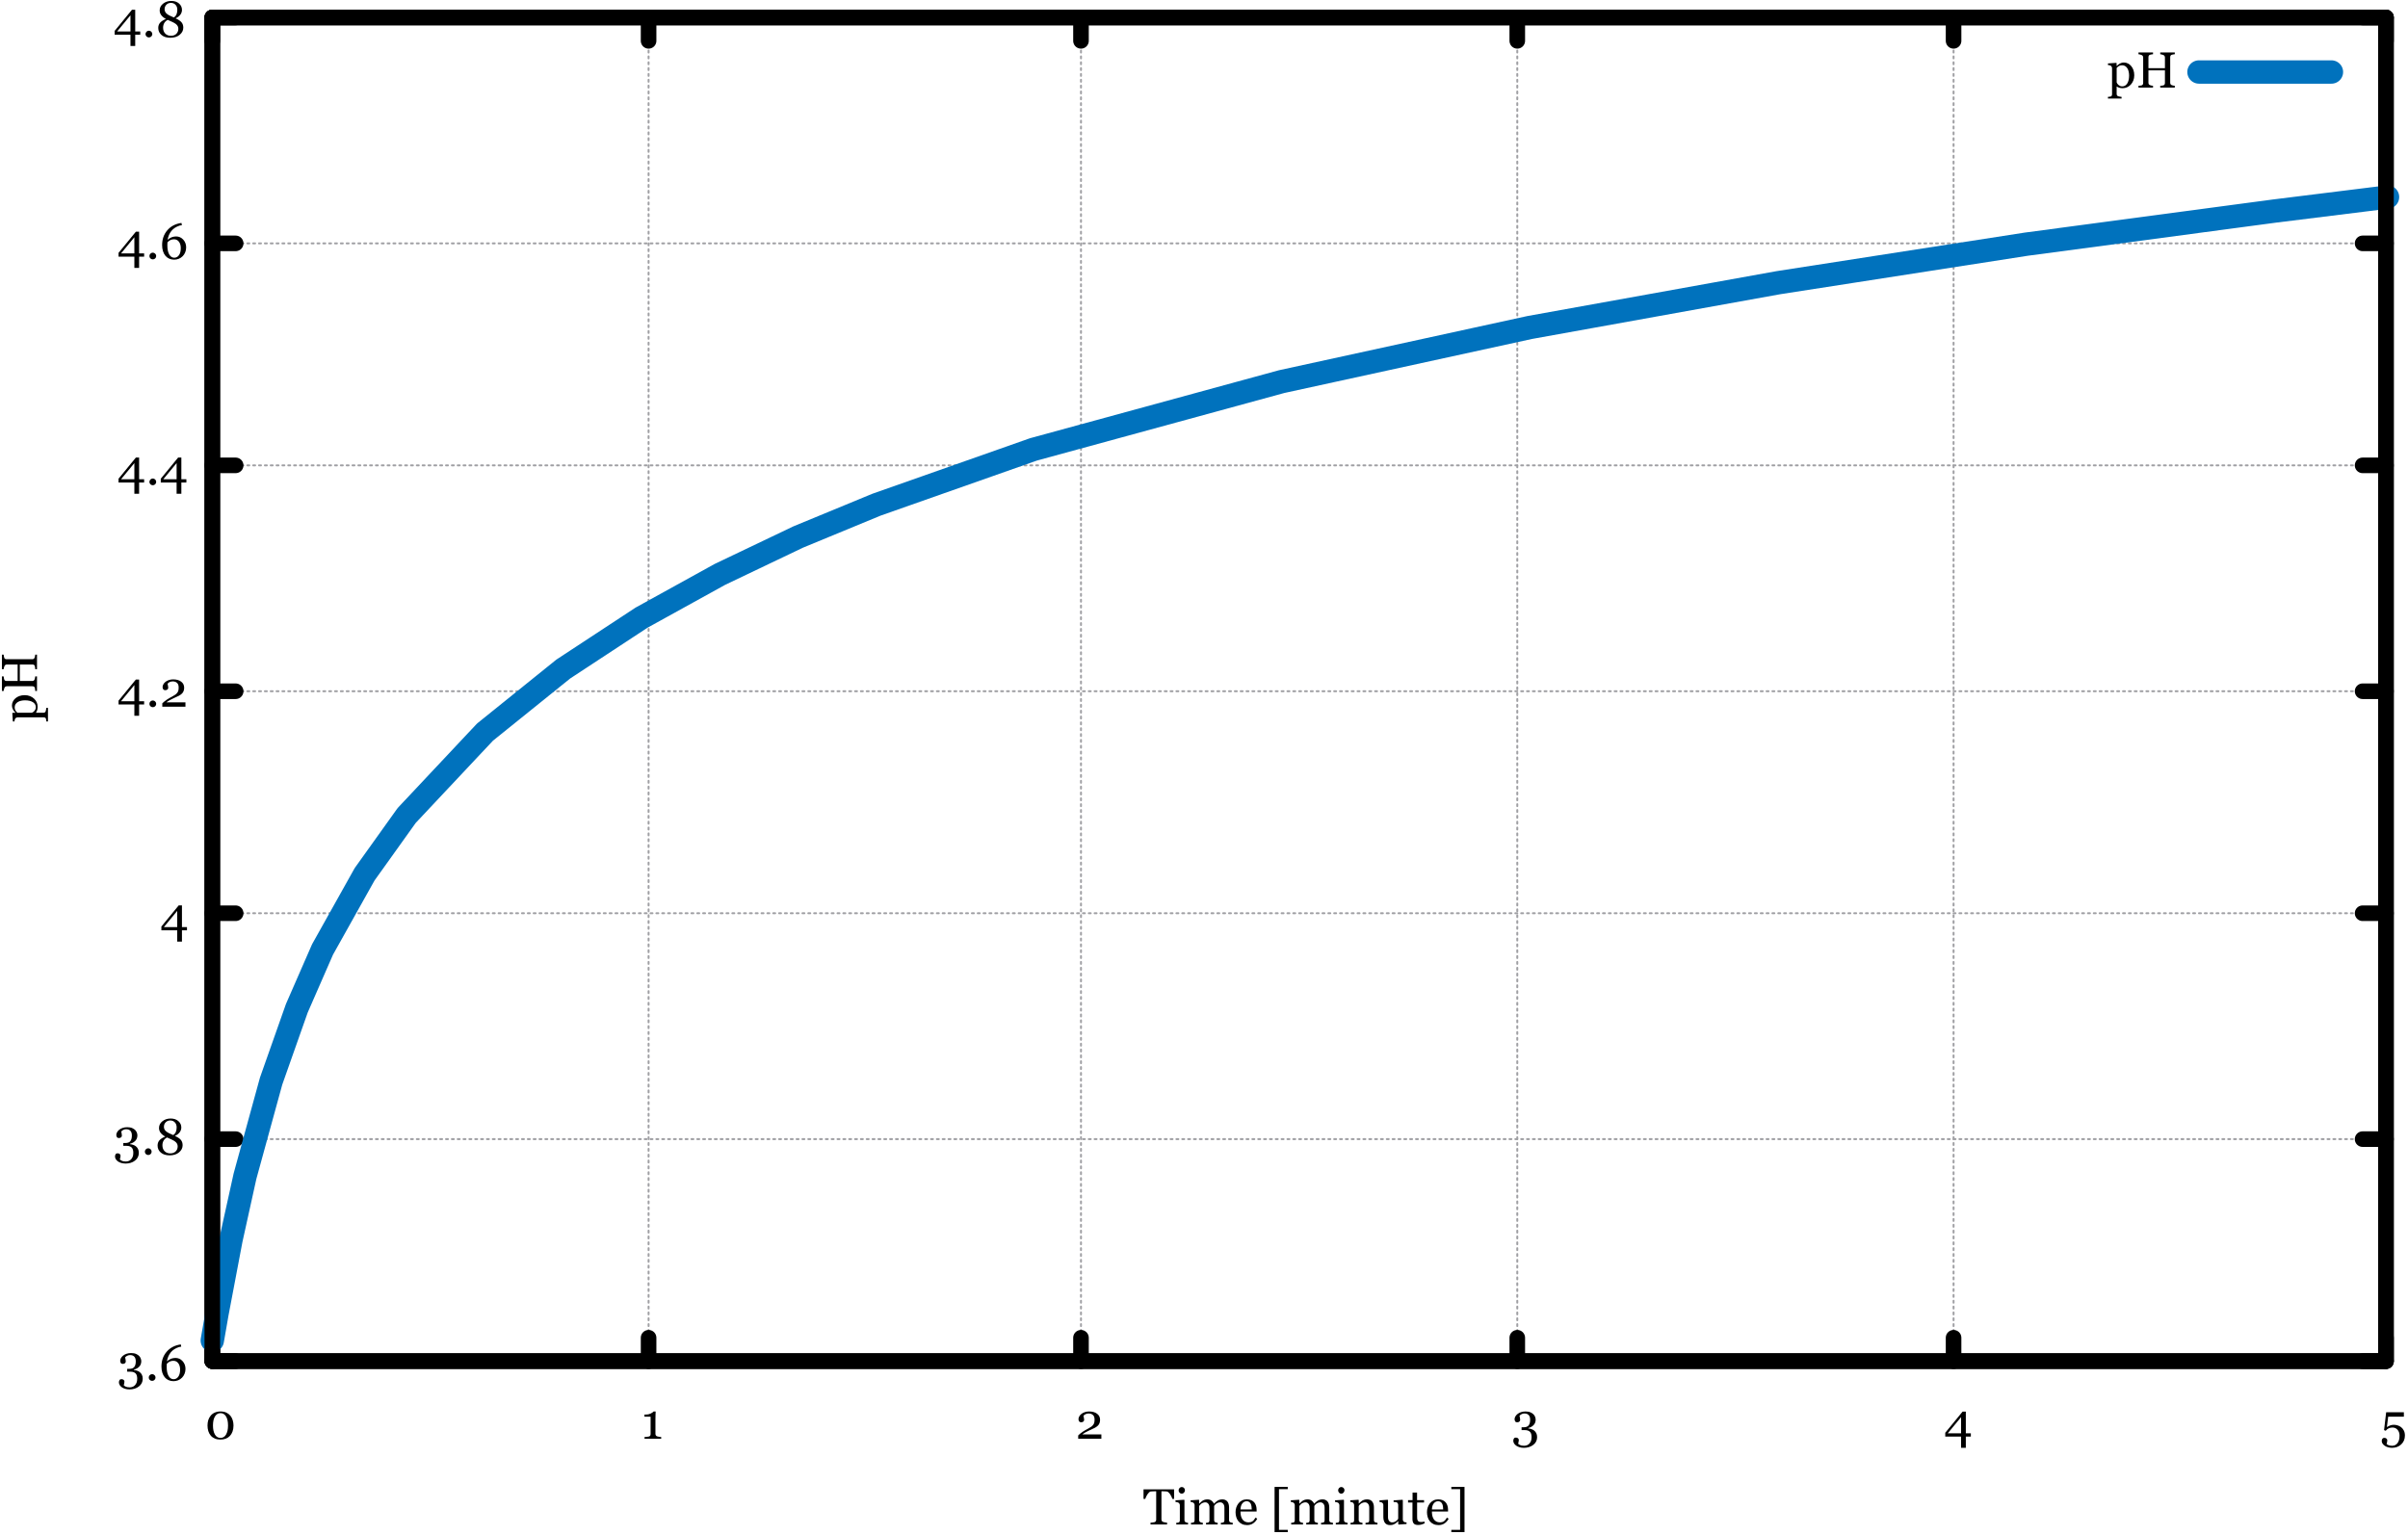 <?xml version="1.0" encoding="UTF-8" standalone="no"?>
<svg
   xmlns:dc="http://purl.org/dc/elements/1.1/"
   xmlns:cc="http://creativecommons.org/ns#"
   xmlns:rdf="http://www.w3.org/1999/02/22-rdf-syntax-ns#"
   xmlns:svg="http://www.w3.org/2000/svg"
   xmlns="http://www.w3.org/2000/svg"
   viewBox="0 0 772.5 492.5"
   height="492.5"
   width="772.5"
   xml:space="preserve"
   version="1.1"
   id="svg2"><defs
     id="defs6"><clipPath
       id="clipPath18"
       clipPathUnits="userSpaceOnUse"><path
         id="path20"
         d="M 0,0 618,0 618,394 0,394 0,0 Z" /></clipPath><clipPath
       id="clipPath28"
       clipPathUnits="userSpaceOnUse"><path
         id="path30"
         d="M 0,0 640,0 640,480 0,480 0,0 Z" /></clipPath><clipPath
       id="clipPath46"
       clipPathUnits="userSpaceOnUse"><path
         style="clip-rule:evenodd"
         id="path48"
         d="M 0,0 853,0 853,640 0,640 0,0 Z" /></clipPath></defs><g
     transform="matrix(1.25,0,0,-1.25,0,492.5)"
     id="g10"><g
       id="g12"><g
         id="g14"><g
           clip-path="url(#clipPath18)"
           id="g16"><g
             transform="translate(-6,-40)"
             id="g22"><g
               id="g24"><g
                 clip-path="url(#clipPath28)"
                 id="g26"><g
                   transform="matrix(0.75,0,0,-0.75,0,480)"
                   id="g32"><g
                     id="g34"><g
                       id="g36" /></g><g
                     id="g38"><g
                       id="g40" /></g><g
                     id="g42"><g
                       clip-path="url(#clipPath46)"
                       id="g44"><g
                         id="g50" /><g
                         id="g52" /><g
                         transform="scale(1.333,1.333)"
                         id="g54"><path
                           id="path56"
                           style="fill:none;stroke:#a0a0a4;stroke-width:0.5;stroke-linecap:round;stroke-linejoin:round;stroke-miterlimit:10;stroke-dasharray:0.5, 1;stroke-dashoffset:0;stroke-opacity:1"
                           d="m 60.5,395.5 558,0" /><path
                           id="path58"
                           style="fill:none;stroke:#000000;stroke-width:4;stroke-linecap:round;stroke-linejoin:round;stroke-miterlimit:10;stroke-dasharray:none;stroke-opacity:1"
                           d="m 60.5,395.5 6,0" /><path
                           id="path60"
                           style="fill:none;stroke:#000000;stroke-width:4;stroke-linecap:round;stroke-linejoin:round;stroke-miterlimit:10;stroke-dasharray:none;stroke-opacity:1"
                           d="m 618.5,395.5 -6,0" /></g><g
                         transform="matrix(1.333,0,0,1.333,43.983,533.791)"
                         id="g62" /><g
                         transform="matrix(1.333,0,0,1.333,43.983,533.791)"
                         id="g64" /><g
                         transform="matrix(1.333,0,0,1.333,43.983,533.791)"
                         id="g66"><g
                           id="g68"><g
                             id="text70"
                             style="font-variant:normal;font-weight:normal;font-size:13px;font-family:Georgia;-inkscape-font-specification:Georgia;writing-mode:lr-tb;fill:#000000;fill-opacity:1;fill-rule:nonzero;stroke:none"><path
                               id="path375"
                               style=""
                               d="m 6.216,2.317 q -0.597,0 -1.092,-0.152 Q 4.629,2.019 4.274,1.765 3.918,1.511 3.722,1.181 3.531,0.851 3.531,0.501 q 0,-0.311 0.152,-0.559 0.152,-0.254 0.489,-0.254 0.381,0 0.578,0.19 0.203,0.184 0.203,0.425 0,0.203 -0.07,0.514 -0.063,0.311 -0.102,0.444 0.044,0.057 0.159,0.152 0.121,0.095 0.292,0.171 0.203,0.095 0.425,0.152 0.222,0.057 0.628,0.057 0.381,0 0.73,-0.127 0.355,-0.127 0.622,-0.406 0.279,-0.292 0.432,-0.686 0.159,-0.387 0.159,-1.022 0,-0.343 -0.076,-0.679 Q 8.083,-1.46 7.886,-1.708 7.689,-1.955 7.346,-2.088 7.01,-2.228 6.489,-2.228 l -0.832,0 0,-0.73 0.552,0 q 0.876,0 1.263,-0.482 0.387,-0.482 0.387,-1.454 0,-0.793 -0.375,-1.193 -0.375,-0.406 -1.06,-0.406 -0.33,0 -0.546,0.083 -0.209,0.076 -0.343,0.152 -0.159,0.089 -0.26,0.197 -0.102,0.108 -0.152,0.159 0.044,0.203 0.108,0.501 0.063,0.292 0.063,0.559 0,0.235 -0.203,0.425 -0.197,0.184 -0.584,0.184 -0.336,0 -0.495,-0.241 -0.152,-0.241 -0.152,-0.559 0,-0.33 0.184,-0.673 0.184,-0.343 0.546,-0.641 0.362,-0.298 0.882,-0.482 0.521,-0.184 1.2,-0.184 0.781,0 1.289,0.235 0.514,0.229 0.806,0.559 0.286,0.324 0.394,0.679 0.108,0.355 0.108,0.609 0,0.317 -0.089,0.641 -0.089,0.317 -0.292,0.59 -0.222,0.298 -0.59,0.546 -0.362,0.241 -0.914,0.394 l 0,0.102 q 0.355,0.032 0.755,0.159 0.406,0.127 0.73,0.375 0.336,0.26 0.552,0.673 0.216,0.406 0.216,1.035 0,1.219 -0.978,1.974 -0.978,0.762 -2.444,0.762 z" /><path
                               id="path377"
                               style=""
                               d="m 12.931,-0.73 q 0,0.355 -0.26,0.609 -0.254,0.248 -0.609,0.248 -0.355,0 -0.616,-0.248 -0.254,-0.254 -0.254,-0.609 0,-0.355 0.254,-0.609 0.26,-0.26 0.616,-0.26 0.355,0 0.609,0.26 0.26,0.254 0.26,0.609 z" /><path
                               id="path379"
                               style=""
                               d="m 20.621,-2.926 q 0,0.66 -0.241,1.238 -0.235,0.578 -0.635,0.984 -0.463,0.463 -1.028,0.686 Q 18.158,0.203 17.548,0.203 q -0.705,0 -1.276,-0.26 -0.571,-0.26 -0.971,-0.736 -0.406,-0.482 -0.628,-1.181 -0.222,-0.698 -0.222,-1.568 0,-2.266 1.346,-3.821 1.352,-1.555 3.618,-1.866 l 0.114,0.571 -0.571,0.102 q -1.377,0.444 -2.133,1.384 -0.749,0.939 -0.971,2.279 0.546,-0.476 1.079,-0.673 0.533,-0.197 1.124,-0.197 1.06,0 1.809,0.812 0.755,0.812 0.755,2.025 z m -1.377,0.171 q 0,-1.028 -0.476,-1.65 -0.47,-0.622 -1.263,-0.622 -0.476,0 -0.889,0.178 -0.406,0.178 -0.787,0.597 -0.006,0.076 -0.019,0.355 -0.013,0.273 -0.013,0.432 0,1.485 0.482,2.33 0.489,0.838 1.282,0.838 0.755,0 1.219,-0.654 0.463,-0.66 0.463,-1.803 z" /></g></g></g><g
                         transform="scale(1.333,1.333)"
                         id="g74"><path
                           id="path76"
                           style="fill:none;stroke:#a0a0a4;stroke-width:0.5;stroke-linecap:round;stroke-linejoin:round;stroke-miterlimit:10;stroke-dasharray:0.5, 1;stroke-dashoffset:0;stroke-opacity:1"
                           d="m 60.5,338.5 558,0" /><path
                           id="path78"
                           style="fill:none;stroke:#000000;stroke-width:4;stroke-linecap:round;stroke-linejoin:round;stroke-miterlimit:10;stroke-dasharray:none;stroke-opacity:1"
                           d="m 60.5,338.5 6,0" /><path
                           id="path80"
                           style="fill:none;stroke:#000000;stroke-width:4;stroke-linecap:round;stroke-linejoin:round;stroke-miterlimit:10;stroke-dasharray:none;stroke-opacity:1"
                           d="m 618.5,338.5 -6,0" /></g><g
                         transform="matrix(1.333,0,0,1.333,42.65,456.488)"
                         id="g82" /><g
                         transform="matrix(1.333,0,0,1.333,42.65,456.488)"
                         id="g84" /><g
                         transform="matrix(1.333,0,0,1.333,42.65,456.488)"
                         id="g86"><g
                           id="g88"><g
                             id="text90"
                             style="font-variant:normal;font-weight:normal;font-size:13px;font-family:Georgia;-inkscape-font-specification:Georgia;writing-mode:lr-tb;fill:#000000;fill-opacity:1;fill-rule:nonzero;stroke:none"><path
                               id="path382"
                               style=""
                               d="m 6.216,2.317 q -0.597,0 -1.092,-0.152 Q 4.629,2.019 4.274,1.765 3.918,1.511 3.722,1.181 3.531,0.851 3.531,0.501 q 0,-0.311 0.152,-0.559 0.152,-0.254 0.489,-0.254 0.381,0 0.578,0.19 0.203,0.184 0.203,0.425 0,0.203 -0.07,0.514 -0.063,0.311 -0.102,0.444 0.044,0.057 0.159,0.152 0.121,0.095 0.292,0.171 0.203,0.095 0.425,0.152 0.222,0.057 0.628,0.057 0.381,0 0.73,-0.127 0.355,-0.127 0.622,-0.406 0.279,-0.292 0.432,-0.686 0.159,-0.387 0.159,-1.022 0,-0.343 -0.076,-0.679 Q 8.083,-1.46 7.886,-1.708 7.689,-1.955 7.346,-2.088 7.01,-2.228 6.489,-2.228 l -0.832,0 0,-0.73 0.552,0 q 0.876,0 1.263,-0.482 0.387,-0.482 0.387,-1.454 0,-0.793 -0.375,-1.193 -0.375,-0.406 -1.06,-0.406 -0.33,0 -0.546,0.083 -0.209,0.076 -0.343,0.152 -0.159,0.089 -0.26,0.197 -0.102,0.108 -0.152,0.159 0.044,0.203 0.108,0.501 0.063,0.292 0.063,0.559 0,0.235 -0.203,0.425 -0.197,0.184 -0.584,0.184 -0.336,0 -0.495,-0.241 -0.152,-0.241 -0.152,-0.559 0,-0.33 0.184,-0.673 0.184,-0.343 0.546,-0.641 0.362,-0.298 0.882,-0.482 0.521,-0.184 1.2,-0.184 0.781,0 1.289,0.235 0.514,0.229 0.806,0.559 0.286,0.324 0.394,0.679 0.108,0.355 0.108,0.609 0,0.317 -0.089,0.641 -0.089,0.317 -0.292,0.59 -0.222,0.298 -0.59,0.546 -0.362,0.241 -0.914,0.394 l 0,0.102 q 0.355,0.032 0.755,0.159 0.406,0.127 0.73,0.375 0.336,0.26 0.552,0.673 0.216,0.406 0.216,1.035 0,1.219 -0.978,1.974 -0.978,0.762 -2.444,0.762 z" /><path
                               id="path384"
                               style=""
                               d="m 12.931,-0.73 q 0,0.355 -0.26,0.609 -0.254,0.248 -0.609,0.248 -0.355,0 -0.616,-0.248 -0.254,-0.254 -0.254,-0.609 0,-0.355 0.254,-0.609 0.26,-0.26 0.616,-0.26 0.355,0 0.609,0.26 0.26,0.254 0.26,0.609 z" /><path
                               id="path386"
                               style=""
                               d="m 20.887,-2.387 q 0,1.066 -0.92,1.834 -0.92,0.768 -2.418,0.768 -1.403,0 -2.247,-0.705 -0.844,-0.705 -0.844,-1.815 0,-0.819 0.495,-1.365 0.501,-0.552 1.479,-0.933 -0.806,-0.451 -1.206,-0.99 -0.4,-0.54 -0.4,-1.219 0,-1.035 0.876,-1.733 0.882,-0.698 2.107,-0.698 1.225,0 1.98,0.66 0.762,0.66 0.762,1.657 0,0.641 -0.419,1.219 -0.419,0.571 -1.231,0.939 1.054,0.451 1.517,0.997 0.47,0.546 0.47,1.384 z m -1.536,-4.608 q 0,-0.774 -0.463,-1.257 -0.457,-0.489 -1.174,-0.489 -0.717,0 -1.174,0.47 -0.457,0.463 -0.457,1.155 0,0.667 0.521,1.13 0.521,0.463 1.854,0.99 0.476,-0.305 0.686,-0.806 0.209,-0.501 0.209,-1.193 z m 0.267,4.907 q 0,-0.4 -0.171,-0.698 -0.171,-0.305 -0.495,-0.552 -0.311,-0.241 -0.87,-0.501 -0.552,-0.267 -1.2,-0.54 -0.609,0.33 -0.895,0.844 -0.286,0.508 -0.286,1.162 0,0.933 0.546,1.511 0.552,0.571 1.466,0.571 0.876,0 1.39,-0.508 0.514,-0.508 0.514,-1.289 z" /></g></g></g><g
                         transform="scale(1.333,1.333)"
                         id="g94"><path
                           id="path96"
                           style="fill:none;stroke:#a0a0a4;stroke-width:0.5;stroke-linecap:round;stroke-linejoin:round;stroke-miterlimit:10;stroke-dasharray:0.5, 1;stroke-dashoffset:0;stroke-opacity:1"
                           d="m 60.5,280.5 558,0" /><path
                           id="path98"
                           style="fill:none;stroke:#000000;stroke-width:4;stroke-linecap:round;stroke-linejoin:round;stroke-miterlimit:10;stroke-dasharray:none;stroke-opacity:1"
                           d="m 60.5,280.5 6,0" /><path
                           id="path100"
                           style="fill:none;stroke:#000000;stroke-width:4;stroke-linecap:round;stroke-linejoin:round;stroke-miterlimit:10;stroke-dasharray:none;stroke-opacity:1"
                           d="m 618.5,280.5 -6,0" /></g><g
                         transform="matrix(1.333,0,0,1.333,58.644,380.518)"
                         id="g102" /><g
                         transform="matrix(1.333,0,0,1.333,58.644,380.518)"
                         id="g104" /><g
                         transform="matrix(1.333,0,0,1.333,58.644,380.518)"
                         id="g106"><g
                           id="g108"><g
                             id="text110"
                             style="font-variant:normal;font-weight:normal;font-size:13px;font-family:Georgia;-inkscape-font-specification:Georgia;writing-mode:lr-tb;fill:#000000;fill-opacity:1;fill-rule:nonzero;stroke:none"><path
                               id="path389"
                               style=""
                               d="m 10.006,-0.571 -1.289,0 0,2.888 -1.219,0 0,-2.888 -4.062,0 0,-0.978 4.45,-5.427 0.832,0 0,5.573 1.289,0 0,0.832 z M 7.499,-1.403 l 0,-4.158 -3.428,4.158 3.428,0 z" /></g></g></g><g
                         transform="scale(1.333,1.333)"
                         id="g114"><path
                           id="path116"
                           style="fill:none;stroke:#a0a0a4;stroke-width:0.5;stroke-linecap:round;stroke-linejoin:round;stroke-miterlimit:10;stroke-dasharray:0.5, 1;stroke-dashoffset:0;stroke-opacity:1"
                           d="m 60.5,223.5 558,0" /><path
                           id="path118"
                           style="fill:none;stroke:#000000;stroke-width:4;stroke-linecap:round;stroke-linejoin:round;stroke-miterlimit:10;stroke-dasharray:none;stroke-opacity:1"
                           d="m 60.5,223.5 6,0" /><path
                           id="path120"
                           style="fill:none;stroke:#000000;stroke-width:4;stroke-linecap:round;stroke-linejoin:round;stroke-miterlimit:10;stroke-dasharray:none;stroke-opacity:1"
                           d="m 618.5,223.5 -6,0" /></g><g
                         transform="matrix(1.333,0,0,1.333,43.983,303.215)"
                         id="g122" /><g
                         transform="matrix(1.333,0,0,1.333,43.983,303.215)"
                         id="g124" /><g
                         transform="matrix(1.333,0,0,1.333,43.983,303.215)"
                         id="g126"><g
                           id="g128"><g
                             id="text130"
                             style="font-variant:normal;font-weight:normal;font-size:13px;font-family:Georgia;-inkscape-font-specification:Georgia;writing-mode:lr-tb;fill:#000000;fill-opacity:1;fill-rule:nonzero;stroke:none"><path
                               id="path392"
                               style=""
                               d="m 10.006,-0.571 -1.289,0 0,2.888 -1.219,0 0,-2.888 -4.062,0 0,-0.978 4.45,-5.427 0.832,0 0,5.573 1.289,0 0,0.832 z M 7.499,-1.403 l 0,-4.158 -3.428,4.158 3.428,0 z" /><path
                               id="path394"
                               style=""
                               d="m 13.103,-0.73 q 0,0.355 -0.26,0.609 -0.254,0.248 -0.609,0.248 -0.355,0 -0.616,-0.248 -0.254,-0.254 -0.254,-0.609 0,-0.355 0.254,-0.609 0.26,-0.26 0.616,-0.26 0.355,0 0.609,0.26 0.26,0.254 0.26,0.609 z" /><path
                               id="path396"
                               style=""
                               d="m 20.615,0 -5.948,0 0,-0.863 q 0.171,-0.197 0.476,-0.438 0.305,-0.248 0.724,-0.533 0.254,-0.171 0.609,-0.375 0.355,-0.203 0.806,-0.444 0.501,-0.267 0.768,-0.47 0.273,-0.203 0.495,-0.501 0.146,-0.197 0.235,-0.489 0.089,-0.298 0.089,-0.844 0,-0.793 -0.425,-1.162 -0.425,-0.375 -1.092,-0.375 -0.413,0 -0.781,0.165 -0.368,0.159 -0.552,0.444 0.044,0.203 0.108,0.482 0.07,0.279 0.07,0.546 0,0.241 -0.203,0.432 -0.197,0.184 -0.59,0.184 -0.317,0 -0.489,-0.216 -0.171,-0.222 -0.171,-0.59 0,-0.343 0.19,-0.686 0.19,-0.349 0.546,-0.641 0.349,-0.286 0.863,-0.463 0.514,-0.178 1.111,-0.178 1.301,0 2.063,0.584 0.768,0.578 0.768,1.549 0,0.463 -0.14,0.844 -0.133,0.381 -0.438,0.673 -0.336,0.324 -0.787,0.559 -0.451,0.229 -1.377,0.641 -0.552,0.248 -1.028,0.521 -0.476,0.267 -0.781,0.521 l 4.881,0 0,1.124 z" /></g></g></g><g
                         transform="scale(1.333,1.333)"
                         id="g134"><path
                           id="path136"
                           style="fill:none;stroke:#a0a0a4;stroke-width:0.5;stroke-linecap:round;stroke-linejoin:round;stroke-miterlimit:10;stroke-dasharray:0.5, 1;stroke-dashoffset:0;stroke-opacity:1"
                           d="m 60.5,165.5 558,0" /><path
                           id="path138"
                           style="fill:none;stroke:#000000;stroke-width:4;stroke-linecap:round;stroke-linejoin:round;stroke-miterlimit:10;stroke-dasharray:none;stroke-opacity:1"
                           d="m 60.5,165.5 6,0" /><path
                           id="path140"
                           style="fill:none;stroke:#000000;stroke-width:4;stroke-linecap:round;stroke-linejoin:round;stroke-miterlimit:10;stroke-dasharray:none;stroke-opacity:1"
                           d="m 618.5,165.5 -6,0" /></g><g
                         transform="matrix(1.333,0,0,1.333,43.983,227.245)"
                         id="g142" /><g
                         transform="matrix(1.333,0,0,1.333,43.983,227.245)"
                         id="g144" /><g
                         transform="matrix(1.333,0,0,1.333,43.983,227.245)"
                         id="g146"><g
                           id="g148"><g
                             id="text150"
                             style="font-variant:normal;font-weight:normal;font-size:13px;font-family:Georgia;-inkscape-font-specification:Georgia;writing-mode:lr-tb;fill:#000000;fill-opacity:1;fill-rule:nonzero;stroke:none"><path
                               id="path399"
                               style=""
                               d="m 10.006,-0.571 -1.289,0 0,2.888 -1.219,0 0,-2.888 -4.062,0 0,-0.978 4.45,-5.427 0.832,0 0,5.573 1.289,0 0,0.832 z M 7.499,-1.403 l 0,-4.158 -3.428,4.158 3.428,0 z" /><path
                               id="path401"
                               style=""
                               d="m 13.103,-0.73 q 0,0.355 -0.26,0.609 -0.254,0.248 -0.609,0.248 -0.355,0 -0.616,-0.248 -0.254,-0.254 -0.254,-0.609 0,-0.355 0.254,-0.609 0.26,-0.26 0.616,-0.26 0.355,0 0.609,0.26 0.26,0.254 0.26,0.609 z" /><path
                               id="path403"
                               style=""
                               d="m 20.85,-0.571 -1.289,0 0,2.888 -1.219,0 0,-2.888 -4.062,0 0,-0.978 4.45,-5.427 0.832,0 0,5.573 1.289,0 0,0.832 z m -2.507,-0.832 0,-4.158 -3.428,4.158 3.428,0 z" /></g></g></g><g
                         transform="scale(1.333,1.333)"
                         id="g154"><path
                           id="path156"
                           style="fill:none;stroke:#a0a0a4;stroke-width:0.5;stroke-linecap:round;stroke-linejoin:round;stroke-miterlimit:10;stroke-dasharray:0.5, 1;stroke-dashoffset:0;stroke-opacity:1"
                           d="m 60.5,108.5 558,0" /><path
                           id="path158"
                           style="fill:none;stroke:#000000;stroke-width:4;stroke-linecap:round;stroke-linejoin:round;stroke-miterlimit:10;stroke-dasharray:none;stroke-opacity:1"
                           d="m 60.5,108.5 6,0" /><path
                           id="path160"
                           style="fill:none;stroke:#000000;stroke-width:4;stroke-linecap:round;stroke-linejoin:round;stroke-miterlimit:10;stroke-dasharray:none;stroke-opacity:1"
                           d="m 618.5,108.5 -6,0" /></g><g
                         transform="matrix(1.333,0,0,1.333,43.983,149.941)"
                         id="g162" /><g
                         transform="matrix(1.333,0,0,1.333,43.983,149.941)"
                         id="g164" /><g
                         transform="matrix(1.333,0,0,1.333,43.983,149.941)"
                         id="g166"><g
                           id="g168"><g
                             id="text170"
                             style="font-variant:normal;font-weight:normal;font-size:13px;font-family:Georgia;-inkscape-font-specification:Georgia;writing-mode:lr-tb;fill:#000000;fill-opacity:1;fill-rule:nonzero;stroke:none"><path
                               id="path406"
                               style=""
                               d="m 10.006,-0.571 -1.289,0 0,2.888 -1.219,0 0,-2.888 -4.062,0 0,-0.978 4.45,-5.427 0.832,0 0,5.573 1.289,0 0,0.832 z M 7.499,-1.403 l 0,-4.158 -3.428,4.158 3.428,0 z" /><path
                               id="path408"
                               style=""
                               d="m 13.103,-0.73 q 0,0.355 -0.26,0.609 -0.254,0.248 -0.609,0.248 -0.355,0 -0.616,-0.248 -0.254,-0.254 -0.254,-0.609 0,-0.355 0.254,-0.609 0.26,-0.26 0.616,-0.26 0.355,0 0.609,0.26 0.26,0.254 0.26,0.609 z" /><path
                               id="path410"
                               style=""
                               d="m 20.792,-2.926 q 0,0.66 -0.241,1.238 -0.235,0.578 -0.635,0.984 -0.463,0.463 -1.028,0.686 Q 18.33,0.203 17.72,0.203 q -0.705,0 -1.276,-0.26 -0.571,-0.26 -0.971,-0.736 -0.406,-0.482 -0.628,-1.181 -0.222,-0.698 -0.222,-1.568 0,-2.266 1.346,-3.821 1.352,-1.555 3.618,-1.866 l 0.114,0.571 -0.571,0.102 q -1.377,0.444 -2.133,1.384 -0.749,0.939 -0.971,2.279 0.546,-0.476 1.079,-0.673 0.533,-0.197 1.124,-0.197 1.06,0 1.809,0.812 0.755,0.812 0.755,2.025 z m -1.377,0.171 q 0,-1.028 -0.476,-1.65 -0.47,-0.622 -1.263,-0.622 -0.476,0 -0.889,0.178 Q 16.381,-4.672 16,-4.253 q -0.006,0.076 -0.019,0.355 -0.013,0.273 -0.013,0.432 0,1.485 0.482,2.33 0.489,0.838 1.282,0.838 0.755,0 1.219,-0.654 0.463,-0.66 0.463,-1.803 z" /></g></g></g><g
                         transform="scale(1.333,1.333)"
                         id="g174"><path
                           id="path176"
                           style="fill:none;stroke:#a0a0a4;stroke-width:0.5;stroke-linecap:round;stroke-linejoin:round;stroke-miterlimit:10;stroke-dasharray:0.5, 1;stroke-dashoffset:0;stroke-opacity:1"
                           d="m 60.5,50.5 558,0" /><path
                           id="path178"
                           style="fill:none;stroke:#000000;stroke-width:4;stroke-linecap:round;stroke-linejoin:round;stroke-miterlimit:10;stroke-dasharray:none;stroke-opacity:1"
                           d="m 60.5,50.5 6,0" /><path
                           id="path180"
                           style="fill:none;stroke:#000000;stroke-width:4;stroke-linecap:round;stroke-linejoin:round;stroke-miterlimit:10;stroke-dasharray:none;stroke-opacity:1"
                           d="m 618.5,50.5 -6,0" /></g><g
                         transform="matrix(1.333,0,0,1.333,42.65,73.971)"
                         id="g182" /><g
                         transform="matrix(1.333,0,0,1.333,42.65,73.971)"
                         id="g184" /><g
                         transform="matrix(1.333,0,0,1.333,42.65,73.971)"
                         id="g186"><g
                           id="g188"><g
                             id="text190"
                             style="font-variant:normal;font-weight:normal;font-size:13px;font-family:Georgia;-inkscape-font-specification:Georgia;writing-mode:lr-tb;fill:#000000;fill-opacity:1;fill-rule:nonzero;stroke:none"><path
                               id="path413"
                               style=""
                               d="m 10.006,-0.571 -1.289,0 0,2.888 -1.219,0 0,-2.888 -4.062,0 0,-0.978 4.45,-5.427 0.832,0 0,5.573 1.289,0 0,0.832 z M 7.499,-1.403 l 0,-4.158 -3.428,4.158 3.428,0 z" /><path
                               id="path415"
                               style=""
                               d="m 13.103,-0.73 q 0,0.355 -0.26,0.609 -0.254,0.248 -0.609,0.248 -0.355,0 -0.616,-0.248 -0.254,-0.254 -0.254,-0.609 0,-0.355 0.254,-0.609 0.26,-0.26 0.616,-0.26 0.355,0 0.609,0.26 0.26,0.254 0.26,0.609 z" /><path
                               id="path417"
                               style=""
                               d="m 21.059,-2.387 q 0,1.066 -0.92,1.834 -0.92,0.768 -2.418,0.768 -1.403,0 -2.247,-0.705 -0.844,-0.705 -0.844,-1.815 0,-0.819 0.495,-1.365 0.501,-0.552 1.479,-0.933 -0.806,-0.451 -1.206,-0.99 -0.4,-0.54 -0.4,-1.219 0,-1.035 0.876,-1.733 0.882,-0.698 2.107,-0.698 1.225,0 1.98,0.66 0.762,0.66 0.762,1.657 0,0.641 -0.419,1.219 -0.419,0.571 -1.231,0.939 1.054,0.451 1.517,0.997 0.47,0.546 0.47,1.384 z m -1.536,-4.608 q 0,-0.774 -0.463,-1.257 -0.457,-0.489 -1.174,-0.489 -0.717,0 -1.174,0.47 -0.457,0.463 -0.457,1.155 0,0.667 0.521,1.13 0.521,0.463 1.854,0.99 0.476,-0.305 0.686,-0.806 0.209,-0.501 0.209,-1.193 z m 0.267,4.907 q 0,-0.4 -0.171,-0.698 -0.171,-0.305 -0.495,-0.552 -0.311,-0.241 -0.87,-0.501 -0.552,-0.267 -1.2,-0.54 -0.609,0.33 -0.895,0.844 -0.286,0.508 -0.286,1.162 0,0.933 0.546,1.511 0.552,0.571 1.466,0.571 0.876,0 1.39,-0.508 0.514,-0.508 0.514,-1.289 z" /></g></g></g><g
                         transform="scale(1.333,1.333)"
                         id="g194"><path
                           id="path196"
                           style="fill:none;stroke:#a0a0a4;stroke-width:0.5;stroke-linecap:round;stroke-linejoin:round;stroke-miterlimit:10;stroke-dasharray:0.5, 1;stroke-dashoffset:0;stroke-opacity:1"
                           d="m 60.5,395.5 0,-345" /><path
                           id="path198"
                           style="fill:none;stroke:#000000;stroke-width:4;stroke-linecap:round;stroke-linejoin:round;stroke-miterlimit:10;stroke-dasharray:none;stroke-opacity:1"
                           d="m 60.5,395.5 0,-6" /><path
                           id="path200"
                           style="fill:none;stroke:#000000;stroke-width:4;stroke-linecap:round;stroke-linejoin:round;stroke-miterlimit:10;stroke-dasharray:none;stroke-opacity:1"
                           d="m 60.5,50.5 0,6" /></g><g
                         transform="matrix(1.333,0,0,1.333,73.971,553.784)"
                         id="g202" /><g
                         transform="matrix(1.333,0,0,1.333,73.971,553.784)"
                         id="g204" /><g
                         transform="matrix(1.333,0,0,1.333,73.971,553.784)"
                         id="g206"><g
                           id="g208"><g
                             id="text210"
                             style="font-variant:normal;font-weight:normal;font-size:13px;font-family:Georgia;-inkscape-font-specification:Georgia;writing-mode:lr-tb;fill:#000000;fill-opacity:1;fill-rule:nonzero;stroke:none"><path
                               id="path420"
                               style=""
                               d="m 9.644,-5.929 q 0.406,0.489 0.603,1.149 0.203,0.654 0.203,1.371 0,0.863 -0.248,1.549 Q 9.955,-1.181 9.523,-0.73 9.079,-0.267 8.47,-0.032 7.86,0.203 7.111,0.203 q -0.819,0 -1.46,-0.273 Q 5.01,-0.343 4.61,-0.819 4.191,-1.314 3.982,-1.974 3.779,-2.641 3.779,-3.409 q 0,-0.755 0.197,-1.39 0.203,-0.635 0.628,-1.149 0.406,-0.495 1.047,-0.781 0.641,-0.286 1.466,-0.286 0.87,0 1.492,0.292 0.622,0.292 1.035,0.793 z m -0.597,2.52 q 0,-1.511 -0.521,-2.342 -0.514,-0.832 -1.403,-0.832 -0.901,0 -1.422,0.832 -0.521,0.832 -0.521,2.342 0,1.435 0.495,2.311 0.501,0.87 1.435,0.87 0.933,0 1.435,-0.87 0.501,-0.876 0.501,-2.311 z" /></g></g></g><g
                         transform="scale(1.333,1.333)"
                         id="g214"><path
                           id="path216"
                           style="fill:none;stroke:#a0a0a4;stroke-width:0.5;stroke-linecap:round;stroke-linejoin:round;stroke-miterlimit:10;stroke-dasharray:0.5, 1;stroke-dashoffset:0;stroke-opacity:1"
                           d="m 172.5,395.5 0,-345" /><path
                           id="path218"
                           style="fill:none;stroke:#000000;stroke-width:4;stroke-linecap:round;stroke-linejoin:round;stroke-miterlimit:10;stroke-dasharray:none;stroke-opacity:1"
                           d="m 172.5,395.5 0,-6" /><path
                           id="path220"
                           style="fill:none;stroke:#000000;stroke-width:4;stroke-linecap:round;stroke-linejoin:round;stroke-miterlimit:10;stroke-dasharray:none;stroke-opacity:1"
                           d="m 172.5,50.5 0,6" /></g><g
                         transform="matrix(1.333,0,0,1.333,223.246,553.784)"
                         id="g222" /><g
                         transform="matrix(1.333,0,0,1.333,223.246,553.784)"
                         id="g224" /><g
                         transform="matrix(1.333,0,0,1.333,223.246,553.784)"
                         id="g226"><g
                           id="g228"><g
                             id="text230"
                             style="font-variant:normal;font-weight:normal;font-size:13px;font-family:Georgia;-inkscape-font-specification:Georgia;writing-mode:lr-tb;fill:#000000;fill-opacity:1;fill-rule:nonzero;stroke:none"><path
                               id="path423"
                               style=""
                               d="m 8.26,0 -4.278,0 0,-0.451 q 0.19,-0.013 0.59,-0.051 0.406,-0.044 0.559,-0.089 0.197,-0.063 0.298,-0.203 0.108,-0.146 0.108,-0.432 l 0,-4.456 -1.581,0 0,-0.533 0.349,0 q 0.686,0 1.225,-0.254 0.546,-0.254 0.781,-0.546 l 0.527,0 Q 6.819,-6.602 6.8,-6.049 6.781,-5.497 6.781,-5.059 l 0,3.764 q 0,0.222 0.095,0.4 0.102,0.171 0.286,0.254 0.165,0.07 0.54,0.127 0.375,0.057 0.559,0.063 L 8.26,0 Z" /></g></g></g><g
                         transform="scale(1.333,1.333)"
                         id="g234"><path
                           id="path236"
                           style="fill:none;stroke:#a0a0a4;stroke-width:0.5;stroke-linecap:round;stroke-linejoin:round;stroke-miterlimit:10;stroke-dasharray:0.5, 1;stroke-dashoffset:0;stroke-opacity:1"
                           d="m 283.5,395.5 0,-345" /><path
                           id="path238"
                           style="fill:none;stroke:#000000;stroke-width:4;stroke-linecap:round;stroke-linejoin:round;stroke-miterlimit:10;stroke-dasharray:none;stroke-opacity:1"
                           d="m 283.5,395.5 0,-6" /><path
                           id="path240"
                           style="fill:none;stroke:#000000;stroke-width:4;stroke-linecap:round;stroke-linejoin:round;stroke-miterlimit:10;stroke-dasharray:none;stroke-opacity:1"
                           d="m 283.5,50.5 0,6" /></g><g
                         transform="matrix(1.333,0,0,1.333,371.855,553.784)"
                         id="g242" /><g
                         transform="matrix(1.333,0,0,1.333,371.855,553.784)"
                         id="g244" /><g
                         transform="matrix(1.333,0,0,1.333,371.855,553.784)"
                         id="g246"><g
                           id="g248"><g
                             id="text250"
                             style="font-variant:normal;font-weight:normal;font-size:13px;font-family:Georgia;-inkscape-font-specification:Georgia;writing-mode:lr-tb;fill:#000000;fill-opacity:1;fill-rule:nonzero;stroke:none"><path
                               id="path426"
                               style=""
                               d="m 9.771,0 -5.948,0 0,-0.863 q 0.171,-0.197 0.476,-0.438 0.305,-0.248 0.724,-0.533 0.254,-0.171 0.609,-0.375 0.355,-0.203 0.806,-0.444 0.501,-0.267 0.768,-0.47 0.273,-0.203 0.495,-0.501 0.146,-0.197 0.235,-0.489 0.089,-0.298 0.089,-0.844 0,-0.793 -0.425,-1.162 -0.425,-0.375 -1.092,-0.375 -0.413,0 -0.781,0.165 -0.368,0.159 -0.552,0.444 0.044,0.203 0.108,0.482 0.07,0.279 0.07,0.546 0,0.241 -0.203,0.432 -0.197,0.184 -0.59,0.184 -0.317,0 -0.489,-0.216 -0.171,-0.222 -0.171,-0.59 0,-0.343 0.19,-0.686 0.19,-0.349 0.546,-0.641 0.349,-0.286 0.863,-0.463 0.514,-0.178 1.111,-0.178 1.301,0 2.063,0.584 0.768,0.578 0.768,1.549 0,0.463 -0.14,0.844 Q 9.168,-3.656 8.863,-3.364 8.527,-3.041 8.076,-2.806 7.625,-2.577 6.699,-2.165 6.146,-1.917 5.67,-1.644 5.194,-1.377 4.89,-1.124 l 4.881,0 0,1.124 z" /></g></g></g><g
                         transform="scale(1.333,1.333)"
                         id="g254"><path
                           id="path256"
                           style="fill:none;stroke:#a0a0a4;stroke-width:0.5;stroke-linecap:round;stroke-linejoin:round;stroke-miterlimit:10;stroke-dasharray:0.5, 1;stroke-dashoffset:0;stroke-opacity:1"
                           d="m 395.5,395.5 0,-345" /><path
                           id="path258"
                           style="fill:none;stroke:#000000;stroke-width:4;stroke-linecap:round;stroke-linejoin:round;stroke-miterlimit:10;stroke-dasharray:none;stroke-opacity:1"
                           d="m 395.5,395.5 0,-6" /><path
                           id="path260"
                           style="fill:none;stroke:#000000;stroke-width:4;stroke-linecap:round;stroke-linejoin:round;stroke-miterlimit:10;stroke-dasharray:none;stroke-opacity:1"
                           d="m 395.5,50.5 0,6" /></g><g
                         transform="matrix(1.333,0,0,1.333,521.13,553.784)"
                         id="g262" /><g
                         transform="matrix(1.333,0,0,1.333,521.13,553.784)"
                         id="g264" /><g
                         transform="matrix(1.333,0,0,1.333,521.13,553.784)"
                         id="g266"><g
                           id="g268"><g
                             id="text270"
                             style="font-variant:normal;font-weight:normal;font-size:13px;font-family:Georgia;-inkscape-font-specification:Georgia;writing-mode:lr-tb;fill:#000000;fill-opacity:1;fill-rule:nonzero;stroke:none"><path
                               id="path429"
                               style=""
                               d="m 6.216,2.317 q -0.597,0 -1.092,-0.152 Q 4.629,2.019 4.274,1.765 3.918,1.511 3.722,1.181 3.531,0.851 3.531,0.501 q 0,-0.311 0.152,-0.559 0.152,-0.254 0.489,-0.254 0.381,0 0.578,0.19 0.203,0.184 0.203,0.425 0,0.203 -0.07,0.514 -0.063,0.311 -0.102,0.444 0.044,0.057 0.159,0.152 0.121,0.095 0.292,0.171 0.203,0.095 0.425,0.152 0.222,0.057 0.628,0.057 0.381,0 0.73,-0.127 0.355,-0.127 0.622,-0.406 0.279,-0.292 0.432,-0.686 0.159,-0.387 0.159,-1.022 0,-0.343 -0.076,-0.679 Q 8.083,-1.46 7.886,-1.708 7.689,-1.955 7.346,-2.088 7.01,-2.228 6.489,-2.228 l -0.832,0 0,-0.73 0.552,0 q 0.876,0 1.263,-0.482 0.387,-0.482 0.387,-1.454 0,-0.793 -0.375,-1.193 -0.375,-0.406 -1.06,-0.406 -0.33,0 -0.546,0.083 -0.209,0.076 -0.343,0.152 -0.159,0.089 -0.26,0.197 -0.102,0.108 -0.152,0.159 0.044,0.203 0.108,0.501 0.063,0.292 0.063,0.559 0,0.235 -0.203,0.425 -0.197,0.184 -0.584,0.184 -0.336,0 -0.495,-0.241 -0.152,-0.241 -0.152,-0.559 0,-0.33 0.184,-0.673 0.184,-0.343 0.546,-0.641 0.362,-0.298 0.882,-0.482 0.521,-0.184 1.2,-0.184 0.781,0 1.289,0.235 0.514,0.229 0.806,0.559 0.286,0.324 0.394,0.679 0.108,0.355 0.108,0.609 0,0.317 -0.089,0.641 -0.089,0.317 -0.292,0.59 -0.222,0.298 -0.59,0.546 -0.362,0.241 -0.914,0.394 l 0,0.102 q 0.355,0.032 0.755,0.159 0.406,0.127 0.73,0.375 0.336,0.26 0.552,0.673 0.216,0.406 0.216,1.035 0,1.219 -0.978,1.974 -0.978,0.762 -2.444,0.762 z" /></g></g></g><g
                         transform="scale(1.333,1.333)"
                         id="g274"><path
                           id="path276"
                           style="fill:none;stroke:#a0a0a4;stroke-width:0.5;stroke-linecap:round;stroke-linejoin:round;stroke-miterlimit:10;stroke-dasharray:0.5, 1;stroke-dashoffset:0;stroke-opacity:1"
                           d="m 507.5,395.5 0,-345" /><path
                           id="path278"
                           style="fill:none;stroke:#000000;stroke-width:4;stroke-linecap:round;stroke-linejoin:round;stroke-miterlimit:10;stroke-dasharray:none;stroke-opacity:1"
                           d="m 507.5,395.5 0,-6" /><path
                           id="path280"
                           style="fill:none;stroke:#000000;stroke-width:4;stroke-linecap:round;stroke-linejoin:round;stroke-miterlimit:10;stroke-dasharray:none;stroke-opacity:1"
                           d="m 507.5,50.5 0,6" /></g><g
                         transform="matrix(1.333,0,0,1.333,669.072,553.784)"
                         id="g282" /><g
                         transform="matrix(1.333,0,0,1.333,669.072,553.784)"
                         id="g284" /><g
                         transform="matrix(1.333,0,0,1.333,669.072,553.784)"
                         id="g286"><g
                           id="g288"><g
                             id="text290"
                             style="font-variant:normal;font-weight:normal;font-size:13px;font-family:Georgia;-inkscape-font-specification:Georgia;writing-mode:lr-tb;fill:#000000;fill-opacity:1;fill-rule:nonzero;stroke:none"><path
                               id="path432"
                               style=""
                               d="m 10.006,-0.571 -1.289,0 0,2.888 -1.219,0 0,-2.888 -4.062,0 0,-0.978 4.45,-5.427 0.832,0 0,5.573 1.289,0 0,0.832 z M 7.499,-1.403 l 0,-4.158 -3.428,4.158 3.428,0 z" /></g></g></g><g
                         transform="scale(1.333,1.333)"
                         id="g294"><path
                           id="path296"
                           style="fill:none;stroke:#a0a0a4;stroke-width:0.5;stroke-linecap:round;stroke-linejoin:round;stroke-miterlimit:10;stroke-dasharray:0.5, 1;stroke-dashoffset:0;stroke-opacity:1"
                           d="m 618.5,395.5 0,-345" /><path
                           id="path298"
                           style="fill:none;stroke:#000000;stroke-width:4;stroke-linecap:round;stroke-linejoin:round;stroke-miterlimit:10;stroke-dasharray:none;stroke-opacity:1"
                           d="m 618.5,395.5 0,-6" /><path
                           id="path300"
                           style="fill:none;stroke:#000000;stroke-width:4;stroke-linecap:round;stroke-linejoin:round;stroke-miterlimit:10;stroke-dasharray:none;stroke-opacity:1"
                           d="m 618.5,50.5 0,6" /></g><g
                         transform="matrix(1.333,0,0,1.333,818.347,553.784)"
                         id="g302" /><g
                         transform="matrix(1.333,0,0,1.333,818.347,553.784)"
                         id="g304" /><g
                         transform="matrix(1.333,0,0,1.333,818.347,553.784)"
                         id="g306"><g
                           id="g308"><g
                             id="text310"
                             style="font-variant:normal;font-weight:normal;font-size:13px;font-family:Georgia;-inkscape-font-specification:Georgia;writing-mode:lr-tb;fill:#000000;fill-opacity:1;fill-rule:nonzero;stroke:none"><path
                               id="path435"
                               style=""
                               d="m 8.476,-2.977 q 0.419,0.33 0.692,0.851 0.279,0.521 0.279,1.301 0,1.365 -0.933,2.253 -0.933,0.889 -2.368,0.889 -1.111,0 -1.879,-0.527 Q 3.5,1.263 3.5,0.565 3.5,0.241 3.658,0 q 0.159,-0.241 0.489,-0.241 0.381,0 0.578,0.203 0.203,0.197 0.203,0.432 0,0.203 -0.07,0.508 Q 4.788,1.206 4.75,1.352 q 0.051,0.044 0.165,0.121 0.114,0.076 0.273,0.146 0.165,0.07 0.4,0.121 0.241,0.057 0.559,0.057 0.406,0 0.768,-0.165 0.362,-0.165 0.609,-0.489 0.273,-0.355 0.406,-0.812 0.14,-0.451 0.14,-1.149 0,-0.895 -0.501,-1.479 -0.495,-0.59 -1.308,-0.59 -0.508,0 -0.952,0.19 -0.438,0.19 -0.787,0.635 l -0.425,-0.165 0.54,-4.583 4.545,0 0,1.13 -4.031,0 -0.33,2.691 q 0.286,-0.203 0.749,-0.4 0.47,-0.203 1.028,-0.203 0.463,0 0.958,0.146 0.501,0.14 0.92,0.47 z" /></g></g></g><g
                         transform="scale(1.333,1.333)"
                         id="g314"><path
                           id="path316"
                           style="fill:none;stroke:#000000;stroke-width:4;stroke-linecap:round;stroke-linejoin:round;stroke-miterlimit:10;stroke-dasharray:none;stroke-opacity:1"
                           d="m 60.5,50.5 0,345 558,0 0,-345 -558,0 z" /></g><g
                         transform="matrix(0,-1.333,1.333,0,20.659,308.546)"
                         id="g318" /><g
                         transform="matrix(0,-1.333,1.333,0,20.659,308.546)"
                         id="g320" /><g
                         transform="matrix(0,-1.333,1.333,0,20.659,308.546)"
                         id="g322"><g
                           id="g324"><g
                             id="text326"
                             style="font-variant:normal;font-weight:normal;font-size:13px;font-family:Georgia;-inkscape-font-specification:Georgia;writing-mode:lr-tb;fill:#000000;fill-opacity:1;fill-rule:nonzero;stroke:none"><path
                               id="path438"
                               style=""
                               d="m 6.176,-5.516 q 0.375,0.444 0.578,1.035 0.209,0.584 0.209,1.339 0,0.743 -0.248,1.358 -0.248,0.609 -0.654,1.041 -0.425,0.438 -0.946,0.673 -0.521,0.235 -1.104,0.235 -0.565,0 -0.927,-0.127 -0.362,-0.127 -0.59,-0.298 l -0.051,0 0,1.879 q 0,0.229 0.089,0.381 0.089,0.152 0.273,0.222 0.152,0.057 0.432,0.108 0.286,0.057 0.47,0.063 l 0,0.425 -3.498,0 0,-0.425 Q 0.406,2.38 0.59,2.361 0.774,2.342 0.92,2.298 1.111,2.234 1.187,2.076 1.263,1.917 1.263,1.701 l 0,-6.659 q 0,-0.19 -0.095,-0.368 Q 1.073,-5.503 0.92,-5.611 0.806,-5.688 0.603,-5.726 q -0.203,-0.044 -0.394,-0.057 l 0,-0.413 2.133,-0.14 0.089,0.076 0,0.705 0.051,0.013 q 0.33,-0.381 0.819,-0.635 0.489,-0.254 0.971,-0.254 0.584,0 1.066,0.248 0.489,0.248 0.838,0.667 z M 5.142,-1.016 q 0.254,-0.394 0.375,-0.914 0.121,-0.521 0.121,-1.162 0,-0.47 -0.102,-0.958 Q 5.434,-4.539 5.218,-4.9 5.002,-5.269 4.653,-5.497 4.304,-5.726 3.815,-5.726 q -0.47,0 -0.8,0.209 -0.33,0.203 -0.571,0.489 l 0,3.701 q 0.057,0.171 0.184,0.355 0.133,0.184 0.292,0.317 0.197,0.159 0.425,0.26 0.229,0.095 0.559,0.095 0.355,0 0.686,-0.184 0.33,-0.19 0.552,-0.533 z" /><path
                               id="path440"
                               style=""
                               d="m 17.369,0 -3.739,0 0,-0.451 q 0.152,-0.013 0.438,-0.038 0.292,-0.025 0.4,-0.076 0.19,-0.076 0.279,-0.229 0.089,-0.159 0.089,-0.406 l 0,-3.206 -4.234,0 0,3.136 q 0,0.222 0.07,0.375 0.076,0.152 0.292,0.267 0.108,0.057 0.381,0.114 0.279,0.057 0.438,0.063 l 0,0.451 -3.739,0 0,-0.451 q 0.152,-0.013 0.438,-0.038 0.292,-0.025 0.4,-0.076 0.19,-0.076 0.279,-0.229 Q 9.25,-0.952 9.25,-1.2 l 0,-6.5 q 0,-0.203 -0.083,-0.368 -0.083,-0.171 -0.286,-0.267 -0.171,-0.083 -0.419,-0.146 -0.241,-0.063 -0.419,-0.076 l 0,-0.451 3.739,0 0,0.451 q -0.178,0.006 -0.438,0.057 -0.254,0.051 -0.381,0.095 -0.216,0.076 -0.292,0.254 -0.07,0.178 -0.07,0.387 l 0,2.793 4.234,0 0,-2.729 q 0,-0.203 -0.083,-0.368 -0.083,-0.171 -0.286,-0.267 -0.171,-0.083 -0.419,-0.146 -0.241,-0.063 -0.419,-0.076 l 0,-0.451 3.739,0 0,0.451 q -0.178,0.006 -0.438,0.057 -0.254,0.051 -0.381,0.095 -0.216,0.076 -0.292,0.254 -0.07,0.178 -0.07,0.387 l 0,6.494 q 0,0.222 0.07,0.375 0.076,0.152 0.292,0.267 0.108,0.057 0.381,0.114 0.279,0.057 0.438,0.063 L 17.369,0 Z" /></g></g></g><g
                         transform="matrix(1.333,0,0,1.333,399.177,583.105)"
                         id="g330" /><g
                         transform="matrix(1.333,0,0,1.333,399.177,583.105)"
                         id="g332" /><g
                         transform="matrix(1.333,0,0,1.333,399.177,583.105)"
                         id="g334"><g
                           id="g336"><g
                             id="text338"
                             style="font-variant:normal;font-weight:normal;font-size:13px;font-family:Georgia;-inkscape-font-specification:Georgia;writing-mode:lr-tb;fill:#000000;fill-opacity:1;fill-rule:nonzero;stroke:none"><path
                               id="path443"
                               style=""
                               d="m 7.941,-6.563 -0.438,0 Q 7.446,-6.792 7.293,-7.103 7.147,-7.42 6.963,-7.7 6.773,-7.992 6.544,-8.208 6.322,-8.43 6.113,-8.461 5.916,-8.487 5.618,-8.5 5.319,-8.512 5.065,-8.512 l -0.368,0 0,7.205 q 0,0.209 0.089,0.387 0.089,0.171 0.311,0.267 0.114,0.044 0.476,0.121 0.368,0.076 0.571,0.083 l 0,0.451 -4.253,0 0,-0.451 q 0.178,-0.013 0.54,-0.051 0.368,-0.038 0.508,-0.095 0.209,-0.083 0.305,-0.235 0.102,-0.159 0.102,-0.419 l 0,-7.262 -0.368,0 q -0.197,0 -0.489,0.013 -0.292,0.006 -0.559,0.038 -0.209,0.025 -0.438,0.254 -0.222,0.222 -0.413,0.508 -0.19,0.286 -0.336,0.609 -0.146,0.317 -0.203,0.527 l -0.444,0 0,-2.444 7.846,0 0,2.444 z" /><path
                               id="path445"
                               style=""
                               d="m 11.529,0 -3.028,0 0,-0.419 q 0.146,-0.013 0.298,-0.025 0.159,-0.013 0.273,-0.051 0.178,-0.057 0.26,-0.197 0.089,-0.146 0.089,-0.375 l 0,-3.866 q 0,-0.203 -0.095,-0.368 -0.089,-0.171 -0.254,-0.286 -0.121,-0.076 -0.349,-0.127 -0.229,-0.057 -0.419,-0.07 l 0,-0.413 2.209,-0.14 0.089,0.089 0,5.104 q 0,0.222 0.083,0.368 0.089,0.146 0.273,0.216 0.14,0.057 0.273,0.095 0.133,0.032 0.298,0.044 L 11.529,0 Z m -0.8,-8.804 q 0,0.362 -0.241,0.635 -0.235,0.267 -0.584,0.267 -0.324,0 -0.565,-0.254 -0.235,-0.26 -0.235,-0.59 0,-0.349 0.235,-0.609 0.241,-0.26 0.565,-0.26 0.362,0 0.59,0.248 0.235,0.241 0.235,0.565 z" /><path
                               id="path447"
                               style=""
                               d="m 23.006,0 -3.053,0 0,-0.419 q 0.146,-0.013 0.292,-0.025 0.152,-0.013 0.267,-0.051 0.178,-0.057 0.26,-0.197 0.089,-0.146 0.089,-0.375 l 0,-3.231 q 0,-0.66 -0.305,-1.016 -0.298,-0.362 -0.749,-0.362 -0.311,0 -0.584,0.095 -0.273,0.095 -0.501,0.267 -0.184,0.14 -0.311,0.305 -0.121,0.159 -0.184,0.267 l 0,3.612 q 0,0.222 0.076,0.368 0.076,0.14 0.26,0.216 0.146,0.057 0.26,0.089 0.121,0.025 0.311,0.038 l 0,0.419 -2.99,0 0,-0.419 q 0.146,-0.013 0.279,-0.025 0.14,-0.013 0.254,-0.051 0.178,-0.057 0.26,-0.197 0.089,-0.146 0.089,-0.375 l 0,-3.231 q 0,-0.66 -0.305,-1.016 -0.298,-0.362 -0.749,-0.362 -0.311,0 -0.584,0.102 -0.273,0.095 -0.501,0.267 -0.184,0.14 -0.311,0.317 -0.127,0.171 -0.19,0.26 l 0,3.586 q 0,0.216 0.089,0.362 0.089,0.146 0.267,0.222 0.133,0.063 0.273,0.095 0.14,0.032 0.311,0.044 l 0,0.419 -3.041,0 0,-0.419 q 0.146,-0.013 0.298,-0.025 0.159,-0.013 0.273,-0.051 0.178,-0.057 0.26,-0.197 0.089,-0.146 0.089,-0.375 l 0,-3.891 q 0,-0.203 -0.095,-0.362 -0.089,-0.165 -0.254,-0.279 -0.121,-0.076 -0.298,-0.121 -0.178,-0.051 -0.368,-0.063 l 0,-0.413 2.095,-0.14 0.089,0.089 0,0.895 0.044,0 q 0.159,-0.159 0.387,-0.375 0.229,-0.216 0.425,-0.349 0.222,-0.152 0.552,-0.254 0.336,-0.102 0.724,-0.102 0.609,0 1.047,0.33 0.438,0.324 0.628,0.787 0.229,-0.222 0.4,-0.387 0.178,-0.171 0.463,-0.362 0.241,-0.165 0.565,-0.267 0.33,-0.102 0.73,-0.102 0.793,0 1.257,0.521 0.463,0.521 0.463,1.6 l 0,3.18 q 0,0.222 0.076,0.368 0.076,0.14 0.26,0.216 0.146,0.057 0.286,0.089 0.146,0.025 0.324,0.038 L 23.006,0 Z" /><path
                               id="path449"
                               style=""
                               d="m 29.283,-1.473 q -0.394,0.749 -1.054,1.193 -0.66,0.444 -1.517,0.444 -0.755,0 -1.327,-0.267 -0.565,-0.267 -0.933,-0.724 -0.368,-0.457 -0.552,-1.066 -0.178,-0.609 -0.178,-1.289 0,-0.609 0.19,-1.193 0.197,-0.59 0.571,-1.06 0.362,-0.451 0.895,-0.724 0.54,-0.279 1.206,-0.279 0.686,0 1.174,0.216 0.489,0.216 0.793,0.59 0.292,0.355 0.432,0.838 0.146,0.482 0.146,1.047 l 0,0.419 -4.145,0 q 0,0.616 0.114,1.117 0.121,0.501 0.375,0.882 0.248,0.368 0.647,0.584 0.4,0.209 0.952,0.209 0.565,0 0.971,-0.26 0.413,-0.267 0.793,-0.952 l 0.444,0.273 z M 27.88,-3.859 q 0,-0.355 -0.063,-0.762 -0.057,-0.406 -0.19,-0.679 -0.146,-0.292 -0.4,-0.476 -0.254,-0.184 -0.654,-0.184 -0.667,0 -1.111,0.559 -0.438,0.552 -0.476,1.542 l 2.895,0 z" /><path
                               id="path451"
                               style=""
                               d="m 37.122,1.968 -3.383,0 0,-11.61 3.383,0 0,0.578 -2.253,0 0,10.448 2.253,0 0,0.584 z" /><path
                               id="path453"
                               style=""
                               d="m 48.725,0 -3.053,0 0,-0.419 q 0.146,-0.013 0.292,-0.025 0.152,-0.013 0.267,-0.051 0.178,-0.057 0.26,-0.197 0.089,-0.146 0.089,-0.375 l 0,-3.231 q 0,-0.66 -0.305,-1.016 -0.298,-0.362 -0.749,-0.362 -0.311,0 -0.584,0.095 -0.273,0.095 -0.501,0.267 -0.184,0.14 -0.311,0.305 -0.121,0.159 -0.184,0.267 l 0,3.612 q 0,0.222 0.076,0.368 0.076,0.14 0.26,0.216 0.146,0.057 0.26,0.089 0.121,0.025 0.311,0.038 l 0,0.419 -2.99,0 0,-0.419 q 0.146,-0.013 0.279,-0.025 0.14,-0.013 0.254,-0.051 0.178,-0.057 0.26,-0.197 0.089,-0.146 0.089,-0.375 l 0,-3.231 q 0,-0.66 -0.305,-1.016 -0.298,-0.362 -0.749,-0.362 -0.311,0 -0.584,0.102 -0.273,0.095 -0.501,0.267 -0.184,0.14 -0.311,0.317 -0.127,0.171 -0.19,0.26 l 0,3.586 q 0,0.216 0.089,0.362 0.089,0.146 0.267,0.222 0.133,0.063 0.273,0.095 0.14,0.032 0.311,0.044 l 0,0.419 -3.041,0 0,-0.419 q 0.146,-0.013 0.298,-0.025 0.159,-0.013 0.273,-0.051 0.178,-0.057 0.26,-0.197 0.089,-0.146 0.089,-0.375 l 0,-3.891 q 0,-0.203 -0.095,-0.362 -0.089,-0.165 -0.254,-0.279 -0.121,-0.076 -0.298,-0.121 -0.178,-0.051 -0.368,-0.063 l 0,-0.413 2.095,-0.14 0.089,0.089 0,0.895 0.044,0 q 0.159,-0.159 0.387,-0.375 0.229,-0.216 0.425,-0.349 0.222,-0.152 0.552,-0.254 0.336,-0.102 0.724,-0.102 0.609,0 1.047,0.33 0.438,0.324 0.628,0.787 0.229,-0.222 0.4,-0.387 0.178,-0.171 0.463,-0.362 0.241,-0.165 0.565,-0.267 0.33,-0.102 0.73,-0.102 0.793,0 1.257,0.521 0.463,0.521 0.463,1.6 l 0,3.18 q 0,0.222 0.076,0.368 0.076,0.14 0.26,0.216 0.146,0.057 0.286,0.089 0.146,0.025 0.324,0.038 L 48.725,0 Z" /><path
                               id="path455"
                               style=""
                               d="m 52.482,0 -3.028,0 0,-0.419 q 0.146,-0.013 0.298,-0.025 0.159,-0.013 0.273,-0.051 0.178,-0.057 0.26,-0.197 0.089,-0.146 0.089,-0.375 l 0,-3.866 q 0,-0.203 -0.095,-0.368 -0.089,-0.171 -0.254,-0.286 -0.121,-0.076 -0.349,-0.127 -0.229,-0.057 -0.419,-0.07 l 0,-0.413 2.209,-0.14 0.089,0.089 0,5.104 q 0,0.222 0.083,0.368 0.089,0.146 0.273,0.216 0.14,0.057 0.273,0.095 0.133,0.032 0.298,0.044 L 52.482,0 Z m -0.8,-8.804 q 0,0.362 -0.241,0.635 -0.235,0.267 -0.584,0.267 -0.324,0 -0.565,-0.254 -0.235,-0.26 -0.235,-0.59 0,-0.349 0.235,-0.609 0.241,-0.26 0.565,-0.26 0.362,0 0.59,0.248 0.235,0.241 0.235,0.565 z" /><path
                               id="path457"
                               style=""
                               d="m 60.151,0 -3.066,0 0,-0.419 q 0.146,-0.013 0.317,-0.025 0.178,-0.013 0.292,-0.051 0.178,-0.057 0.26,-0.197 0.089,-0.146 0.089,-0.375 l 0,-3.218 q 0,-0.667 -0.317,-1.028 -0.311,-0.362 -0.762,-0.362 -0.336,0 -0.616,0.108 -0.279,0.102 -0.495,0.254 -0.209,0.146 -0.336,0.317 -0.121,0.165 -0.178,0.267 l 0,3.599 q 0,0.216 0.089,0.355 0.089,0.14 0.267,0.216 0.133,0.063 0.286,0.095 0.159,0.032 0.324,0.044 l 0,0.419 -3.066,0 0,-0.419 q 0.146,-0.013 0.298,-0.025 0.159,-0.013 0.273,-0.051 0.178,-0.057 0.26,-0.197 0.089,-0.146 0.089,-0.375 l 0,-3.866 q 0,-0.216 -0.095,-0.394 -0.089,-0.184 -0.254,-0.298 -0.121,-0.076 -0.286,-0.108 -0.165,-0.038 -0.355,-0.051 l 0,-0.413 2.082,-0.14 0.089,0.089 0,0.882 0.032,0 q 0.152,-0.152 0.381,-0.362 0.229,-0.216 0.432,-0.349 0.235,-0.152 0.559,-0.254 0.324,-0.102 0.73,-0.102 0.901,0 1.333,0.565 0.438,0.559 0.438,1.492 l 0,3.256 q 0,0.222 0.076,0.362 0.076,0.133 0.26,0.209 0.152,0.063 0.26,0.089 0.114,0.025 0.311,0.038 L 60.151,0 Z" /><path
                               id="path459"
                               style=""
                               d="m 67.62,-0.114 -2.038,0.14 -0.095,-0.089 0,-0.793 -0.038,0 q -0.152,0.159 -0.343,0.343 -0.19,0.178 -0.438,0.324 -0.286,0.171 -0.552,0.26 -0.267,0.089 -0.755,0.089 -0.832,0 -1.27,-0.54 -0.432,-0.546 -0.432,-1.581 l 0,-2.996 q 0,-0.229 -0.089,-0.381 -0.083,-0.159 -0.248,-0.273 -0.114,-0.076 -0.286,-0.108 -0.171,-0.038 -0.362,-0.051 l 0,-0.413 2.088,-0.152 0.095,0.089 0,4.348 q 0,0.679 0.305,1.022 0.305,0.343 0.73,0.343 0.349,0 0.622,-0.108 0.273,-0.108 0.457,-0.254 0.171,-0.133 0.298,-0.279 0.133,-0.152 0.203,-0.279 l 0,-3.548 q 0,-0.209 -0.089,-0.368 -0.089,-0.165 -0.248,-0.279 -0.114,-0.076 -0.343,-0.089 -0.222,-0.019 -0.501,-0.032 l 0,-0.413 2.272,-0.152 0.095,0.089 0,4.97 q 0,0.216 0.089,0.368 0.089,0.152 0.248,0.26 0.114,0.07 0.273,0.095 0.159,0.019 0.349,0.025 l 0,0.413 z" /><path
                               id="path461"
                               style=""
                               d="m 72.245,-0.273 q -0.413,0.171 -0.781,0.286 -0.368,0.121 -0.901,0.121 -0.787,0 -1.111,-0.394 -0.317,-0.4 -0.317,-1.124 l 0,-4.24 -1.13,0 0,-0.609 1.155,0 0,-1.949 1.155,0 0,1.949 1.796,0 0,0.609 -1.784,0 0,3.498 q 0,0.394 0.025,0.66 0.032,0.26 0.14,0.457 0.102,0.184 0.305,0.279 0.203,0.095 0.546,0.095 0.159,0 0.463,-0.025 0.311,-0.032 0.438,-0.076 l 0,0.463 z" /><path
                               id="path463"
                               style=""
                               d="m 78.424,-1.473 q -0.394,0.749 -1.054,1.193 -0.66,0.444 -1.517,0.444 -0.755,0 -1.327,-0.267 -0.565,-0.267 -0.933,-0.724 -0.368,-0.457 -0.552,-1.066 -0.178,-0.609 -0.178,-1.289 0,-0.609 0.19,-1.193 0.197,-0.59 0.571,-1.06 0.362,-0.451 0.895,-0.724 0.54,-0.279 1.206,-0.279 0.686,0 1.174,0.216 0.489,0.216 0.793,0.59 0.292,0.355 0.432,0.838 0.146,0.482 0.146,1.047 l 0,0.419 -4.145,0 q 0,0.616 0.114,1.117 0.121,0.501 0.375,0.882 0.248,0.368 0.647,0.584 0.4,0.209 0.952,0.209 0.565,0 0.971,-0.26 0.413,-0.267 0.793,-0.952 l 0.444,0.273 z M 77.021,-3.859 q 0,-0.355 -0.063,-0.762 -0.057,-0.406 -0.19,-0.679 -0.146,-0.292 -0.4,-0.476 -0.254,-0.184 -0.654,-0.184 -0.667,0 -1.111,0.559 -0.438,0.552 -0.476,1.542 l 2.895,0 z" /><path
                               id="path465"
                               style=""
                               d="m 82.496,1.968 -3.383,0 0,-0.584 2.253,0 0,-10.448 -2.253,0 0,-0.578 3.383,0 0,11.61 z" /></g></g></g><g
                         transform="matrix(1.333,0,0,1.333,729.048,91.298)"
                         id="g342" /><g
                         transform="matrix(1.333,0,0,1.333,729.048,91.298)"
                         id="g344" /><g
                         transform="matrix(1.333,0,0,1.333,729.048,91.298)"
                         id="g346"><g
                           id="g348"><g
                             id="text350"
                             style="font-variant:normal;font-weight:normal;font-size:13px;font-family:Georgia;-inkscape-font-specification:Georgia;writing-mode:lr-tb;fill:#000000;fill-opacity:1;fill-rule:nonzero;stroke:none"><path
                               id="path468"
                               style=""
                               d="m 6.176,-5.516 q 0.375,0.444 0.578,1.035 0.209,0.584 0.209,1.339 0,0.743 -0.248,1.358 -0.248,0.609 -0.654,1.041 -0.425,0.438 -0.946,0.673 -0.521,0.235 -1.104,0.235 -0.565,0 -0.927,-0.127 -0.362,-0.127 -0.59,-0.298 l -0.051,0 0,1.879 q 0,0.229 0.089,0.381 0.089,0.152 0.273,0.222 0.152,0.057 0.432,0.108 0.286,0.057 0.47,0.063 l 0,0.425 -3.498,0 0,-0.425 Q 0.406,2.38 0.59,2.361 0.774,2.342 0.92,2.298 1.111,2.234 1.187,2.076 1.263,1.917 1.263,1.701 l 0,-6.659 q 0,-0.19 -0.095,-0.368 Q 1.073,-5.503 0.92,-5.611 0.806,-5.688 0.603,-5.726 q -0.203,-0.044 -0.394,-0.057 l 0,-0.413 2.133,-0.14 0.089,0.076 0,0.705 0.051,0.013 q 0.33,-0.381 0.819,-0.635 0.489,-0.254 0.971,-0.254 0.584,0 1.066,0.248 0.489,0.248 0.838,0.667 z M 5.142,-1.016 q 0.254,-0.394 0.375,-0.914 0.121,-0.521 0.121,-1.162 0,-0.47 -0.102,-0.958 Q 5.434,-4.539 5.218,-4.9 5.002,-5.269 4.653,-5.497 4.304,-5.726 3.815,-5.726 q -0.47,0 -0.8,0.209 -0.33,0.203 -0.571,0.489 l 0,3.701 q 0.057,0.171 0.184,0.355 0.133,0.184 0.292,0.317 0.197,0.159 0.425,0.26 0.229,0.095 0.559,0.095 0.355,0 0.686,-0.184 0.33,-0.19 0.552,-0.533 z" /><path
                               id="path470"
                               style=""
                               d="m 17.369,0 -3.739,0 0,-0.451 q 0.152,-0.013 0.438,-0.038 0.292,-0.025 0.4,-0.076 0.19,-0.076 0.279,-0.229 0.089,-0.159 0.089,-0.406 l 0,-3.206 -4.234,0 0,3.136 q 0,0.222 0.07,0.375 0.076,0.152 0.292,0.267 0.108,0.057 0.381,0.114 0.279,0.057 0.438,0.063 l 0,0.451 -3.739,0 0,-0.451 q 0.152,-0.013 0.438,-0.038 0.292,-0.025 0.4,-0.076 0.19,-0.076 0.279,-0.229 Q 9.25,-0.952 9.25,-1.2 l 0,-6.5 q 0,-0.203 -0.083,-0.368 -0.083,-0.171 -0.286,-0.267 -0.171,-0.083 -0.419,-0.146 -0.241,-0.063 -0.419,-0.076 l 0,-0.451 3.739,0 0,0.451 q -0.178,0.006 -0.438,0.057 -0.254,0.051 -0.381,0.095 -0.216,0.076 -0.292,0.254 -0.07,0.178 -0.07,0.387 l 0,2.793 4.234,0 0,-2.729 q 0,-0.203 -0.083,-0.368 -0.083,-0.171 -0.286,-0.267 -0.171,-0.083 -0.419,-0.146 -0.241,-0.063 -0.419,-0.076 l 0,-0.451 3.739,0 0,0.451 q -0.178,0.006 -0.438,0.057 -0.254,0.051 -0.381,0.095 -0.216,0.076 -0.292,0.254 -0.07,0.178 -0.07,0.387 l 0,6.494 q 0,0.222 0.07,0.375 0.076,0.152 0.292,0.267 0.108,0.057 0.381,0.114 0.279,0.057 0.438,0.063 L 17.369,0 Z" /></g></g></g><g
                         transform="scale(1.333,1.333)"
                         id="g354"><path
                           id="path356"
                           style="fill:none;stroke:#0072bd;stroke-width:6;stroke-linecap:round;stroke-linejoin:round;stroke-miterlimit:10;stroke-dasharray:none;stroke-opacity:1"
                           d="m 570.5,64.5 34,0" /></g><g
                         transform="scale(1.333,1.333)"
                         id="g358" /><g
                         transform="scale(1.333,1.333)"
                         id="g360"><path
                           id="path362"
                           style="fill:none;stroke:#0072bd;stroke-width:6;stroke-linecap:round;stroke-linejoin:round;stroke-miterlimit:10;stroke-dasharray:none;stroke-opacity:1"
                           d="m 60.5,390.2 1.2,-6.9 3.6,-19 3.6,-16.3 6.7,-24.4 6.6,-18.7 6.6,-15.1 10.8,-19.3 10.8,-15.1 20.1,-21.4 20.1,-16.2 20.1,-13.2 20.1,-11.1 20.1,-9.6 20.1,-8.3 40.3,-14.2 63.7,-17.4 63.7,-13.9 63.8,-11.5 63.7,-9.9 63.7,-8.5 29,-3.6" /></g><g
                         transform="scale(1.333,1.333)"
                         id="g364" /><g
                         transform="scale(1.333,1.333)"
                         id="g366"><path
                           id="path368"
                           style="fill:none;stroke:#000000;stroke-width:4;stroke-linecap:round;stroke-linejoin:round;stroke-miterlimit:10;stroke-dasharray:none;stroke-opacity:1"
                           d="m 60.5,50.5 0,345 558,0 0,-345 -558,0 z" /></g></g></g><g
                     id="g370"><g
                       id="g372" /></g></g></g></g></g></g></g></g></g></svg>
